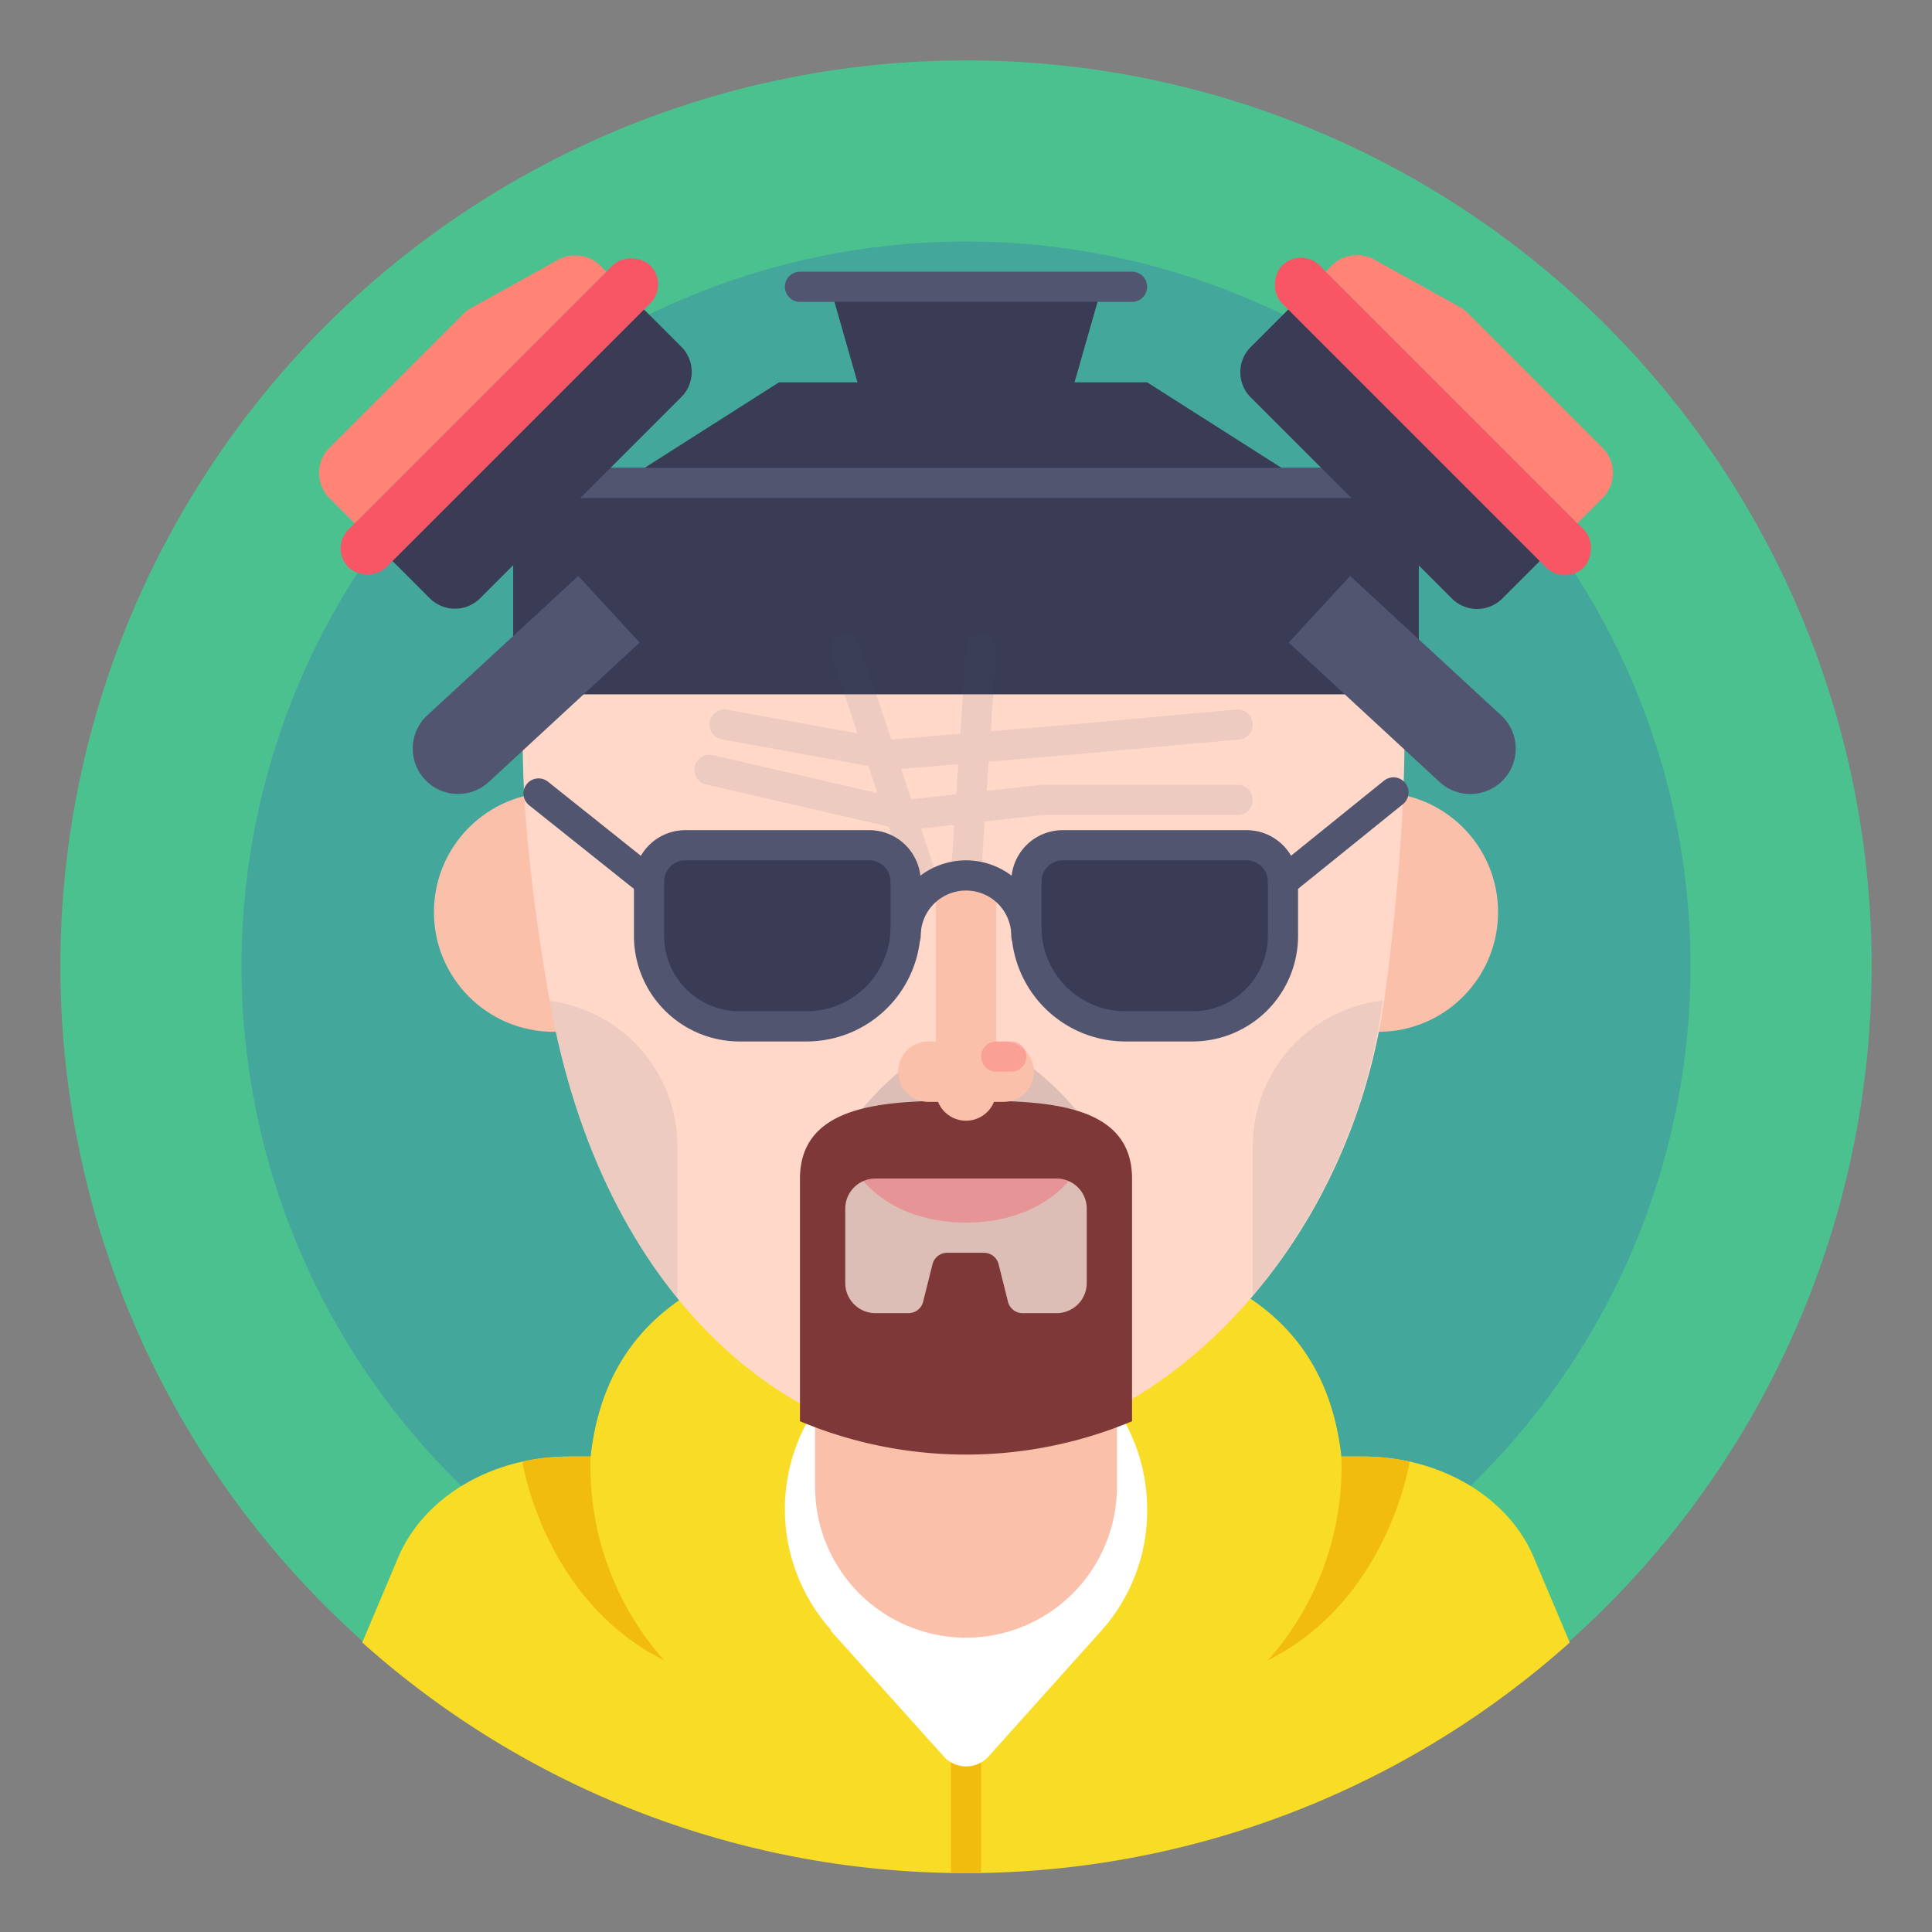 <svg height="800" viewBox="0 0 128 128" width="800" xmlns="http://www.w3.org/2000/svg"><rect x="0" y="0" width="128" height="128" fill="#808080" stroke="none"/><circle cx="64" cy="64" fill="#4bc190" r="60"/><circle cx="64" cy="64" fill="#356cb6" opacity=".3" r="48"/><circle cx="91.32" cy="60.43" fill="#fbc0aa" r="7.93"/><path d="m101.6 103.14c-1.71-4-6.22-6.64-11.29-6.64h-1.44c-1.3-11.7-11.94-14.5-24.87-14.5s-23.57 2.8-24.87 14.5h-1.44c-5.07 0-9.58 2.66-11.29 6.64l-2.4 5.68a60 60 0 0 0 80 0z" fill="#f8dc25"/><path d="m64 124.1h1v-12.1a1 1 0 0 0 -2 0v12.08z" fill="#f2bc0f"/><path d="m76 100a12 12 0 1 0 -20.93 8h-.07l7.51 8.35a2 2 0 0 0 3 0l7.49-8.35a11.89 11.89 0 0 0 3-8z" fill="#fff"/><path d="m64 84.75v13.75" fill="none" stroke="#fbc0aa" stroke-linecap="round" stroke-linejoin="round" stroke-width="20"/><circle cx="36.68" cy="60.43" fill="#fbc0aa" r="7.93"/><path d="m64 96c-11.53 0-24.12-9.93-27.6-29.8-3.27-18.66-1-23.74-1-23.74 0-16.41 57.32-16.41 57.32 0 0 0 1.22 7.16-1 23.74-2.53 17.8-16.17 29.8-27.72 29.8z" fill="#ffd8c9"/><path d="m73.17 88.08h-18.34c0-1.6-1.08-8.44.17-11.22 2.71-6 9-8.69 9-8.69s6.65 2.53 9.32 8.69c1.09 2.49-.15 9.76-.15 11.22z" fill="#515570" opacity=".2"/><path d="m64 81c5 0 7-3 7-3h-14s2 3 7 3z" fill="#f85565" opacity=".4"/><path d="m75 78c-.07-5-6-5.08-11-5.08s-10.92.08-11 5.08v16.16a28.48 28.48 0 0 0 22 0zm-5 9h-2.22a1 1 0 0 1 -1-.76l-.62-2.48a1 1 0 0 0 -1-.76h-2.38a1 1 0 0 0 -1 .76l-.62 2.48a1 1 0 0 1 -1 .76h-2.16a2 2 0 0 1 -2-2v-4.92a2 2 0 0 1 2-2h12a2 2 0 0 1 2 2v4.92a2 2 0 0 1 -2 2z" fill="#7f3838"/><path d="m64 59.75v12.5" fill="none" stroke="#fbc0aa" stroke-linecap="round" stroke-linejoin="round" stroke-width="4"/><path d="m66.5 71h-5" fill="none" stroke="#fbc0aa" stroke-linecap="round" stroke-linejoin="round" stroke-width="4"/><path d="m66 70h1" style="opacity:.3;fill:none;stroke-linecap:round;stroke-linejoin:round;stroke:#f85565;stroke-width:2"/><path d="m91.61 66.29a9.71 9.71 0 0 0 -8.61 9.71v9.83a38.42 38.42 0 0 0 8.61-19.54z" fill="#515570" opacity=".1"/><path d="m36.42 66.31c1.47 8.31 4.58 14.86 8.46 19.69v-10a9.72 9.72 0 0 0 -8.46-9.69z" fill="#515570" opacity=".1"/><path d="m70.41 56h12.18a2.41 2.41 0 0 1 2.41 2.41v3.59a6 6 0 0 1 -6 6h-4.43a6.57 6.57 0 0 1 -6.57-6.57v-3a2.41 2.41 0 0 1 2.41-2.43z" fill="#393c54"/><path d="m49.57 56h4.43a6 6 0 0 1 6 6v3.56a2.41 2.41 0 0 1 -2.41 2.44h-12.18a2.41 2.41 0 0 1 -2.41-2.41v-3a6.57 6.57 0 0 1 6.57-6.59z" fill="#393c54" transform="matrix(-1 0 0 -1 103 124)"/><g fill="none" stroke-linecap="round" stroke-linejoin="round"><path d="m70.41 56h12.18a2.41 2.41 0 0 1 2.41 2.41v3.59a6 6 0 0 1 -6 6h-4.43a6.57 6.57 0 0 1 -6.57-6.57v-3a2.41 2.41 0 0 1 2.41-2.43z" stroke="#515570" stroke-width="2"/><path d="m49.57 56h4.43a6 6 0 0 1 6 6v3.56a2.41 2.41 0 0 1 -2.41 2.44h-12.18a2.41 2.41 0 0 1 -2.41-2.41v-3a6.57 6.57 0 0 1 6.57-6.59z" stroke="#515570" stroke-width="2" transform="matrix(-1 0 0 -1 103 124)"/><path d="m60 62a4 4 0 0 1 8 0" stroke="#515570" stroke-width="2"/><path d="m85 58.41 7.32-5.91" stroke="#515570" stroke-width="2"/><path d="m43 58.41-7.32-5.84" stroke="#515570" stroke-width="2"/></g><rect fill="#393c54" height="15" rx="2" width="60" x="34" y="31"/><path d="m76 25.33h-24.39l-11 7h46.39z" fill="#393c54"/><path d="m34 32h60" fill="none" stroke="#515570" stroke-linecap="round" stroke-linejoin="round" stroke-width="2"/><path d="m24.22 27h23.57a0 0 0 0 1 0 0v4.71a2.36 2.36 0 0 1 -2.37 2.29h-18.84a2.36 2.36 0 0 1 -2.36-2.36v-4.64a0 0 0 0 1 0 0z" fill="#393c54" transform="matrix(.707 -.707 .707 .707 -11.02 34.39)"/><rect fill="#f85565" height="3.54" rx="1.77" transform="matrix(.707 -.707 .707 .707 -9.81 31.47)" width="28.28" x="18.94" y="25.82"/><path d="m30.77 20.73-8.94 8.94a2.35 2.35 0 0 0 0 3.33l1.67 1.67 16.67-16.67-.41-.41a2.36 2.36 0 0 0 -2.76-.39l-5.66 3.14a2.53 2.53 0 0 0 -.57.39z" fill="#ff8475"/><path d="m82.58 27h18.84a2.36 2.36 0 0 1 2.36 2.36v4.64a0 0 0 0 1 0 0h-23.57a0 0 0 0 1 0 0v-4.67a2.36 2.36 0 0 1 2.37-2.33z" fill="#393c54" transform="matrix(-.707 -.707 .707 -.707 135.48 117.12)"/><rect fill="#f85565" height="3.54" rx="1.77" transform="matrix(-.707 -.707 .707 -.707 142.53 114.2)" width="28.28" x="80.77" y="25.82"/><path d="m97.23 20.73 8.94 8.94a2.35 2.35 0 0 1 0 3.33l-1.67 1.67-16.67-16.67.41-.41a2.36 2.36 0 0 1 2.81-.39l5.66 3.14a2.53 2.53 0 0 1 .52.39z" fill="#ff8475"/><path d="m71 26h-14l-2-7h18z" fill="#393c54"/><path d="m53 19h22" fill="none" stroke="#515570" stroke-linecap="round" stroke-linejoin="round" stroke-width="2"/><path d="m95.38 51.81-10-9.24 4.07-4.41 10 9.23a3 3 0 0 1 .18 4.24 3 3 0 0 1 -4.25.18z" fill="#515570"/><path d="m32.38 51.81 10-9.24-4.07-4.41-10 9.23a3 3 0 0 0 -.17 4.24 3 3 0 0 0 4.24.18z" fill="#515570"/><g style="opacity:.1;fill:none;stroke-linecap:round;stroke-linejoin:round;stroke-width:2;stroke:#515570"><path d="m48 48 11 2 12-1 11-1"/><path d="m47 51 13 3 9-1h13"/><path d="m56 43 5 15"/><path d="m65 43-1 15"/></g><path d="m37.69 96.5a14.18 14.18 0 0 0 -3.08.34s1.39 9.16 9.39 13.16a19.32 19.32 0 0 1 -4.87-13.5z" fill="#f2bc0f"/><path d="m84 110c8-4 9.39-13.16 9.39-13.16a14.18 14.18 0 0 0 -3.08-.34h-1.44a19.32 19.32 0 0 1 -4.87 13.5z" fill="#f2bc0f"/></svg>